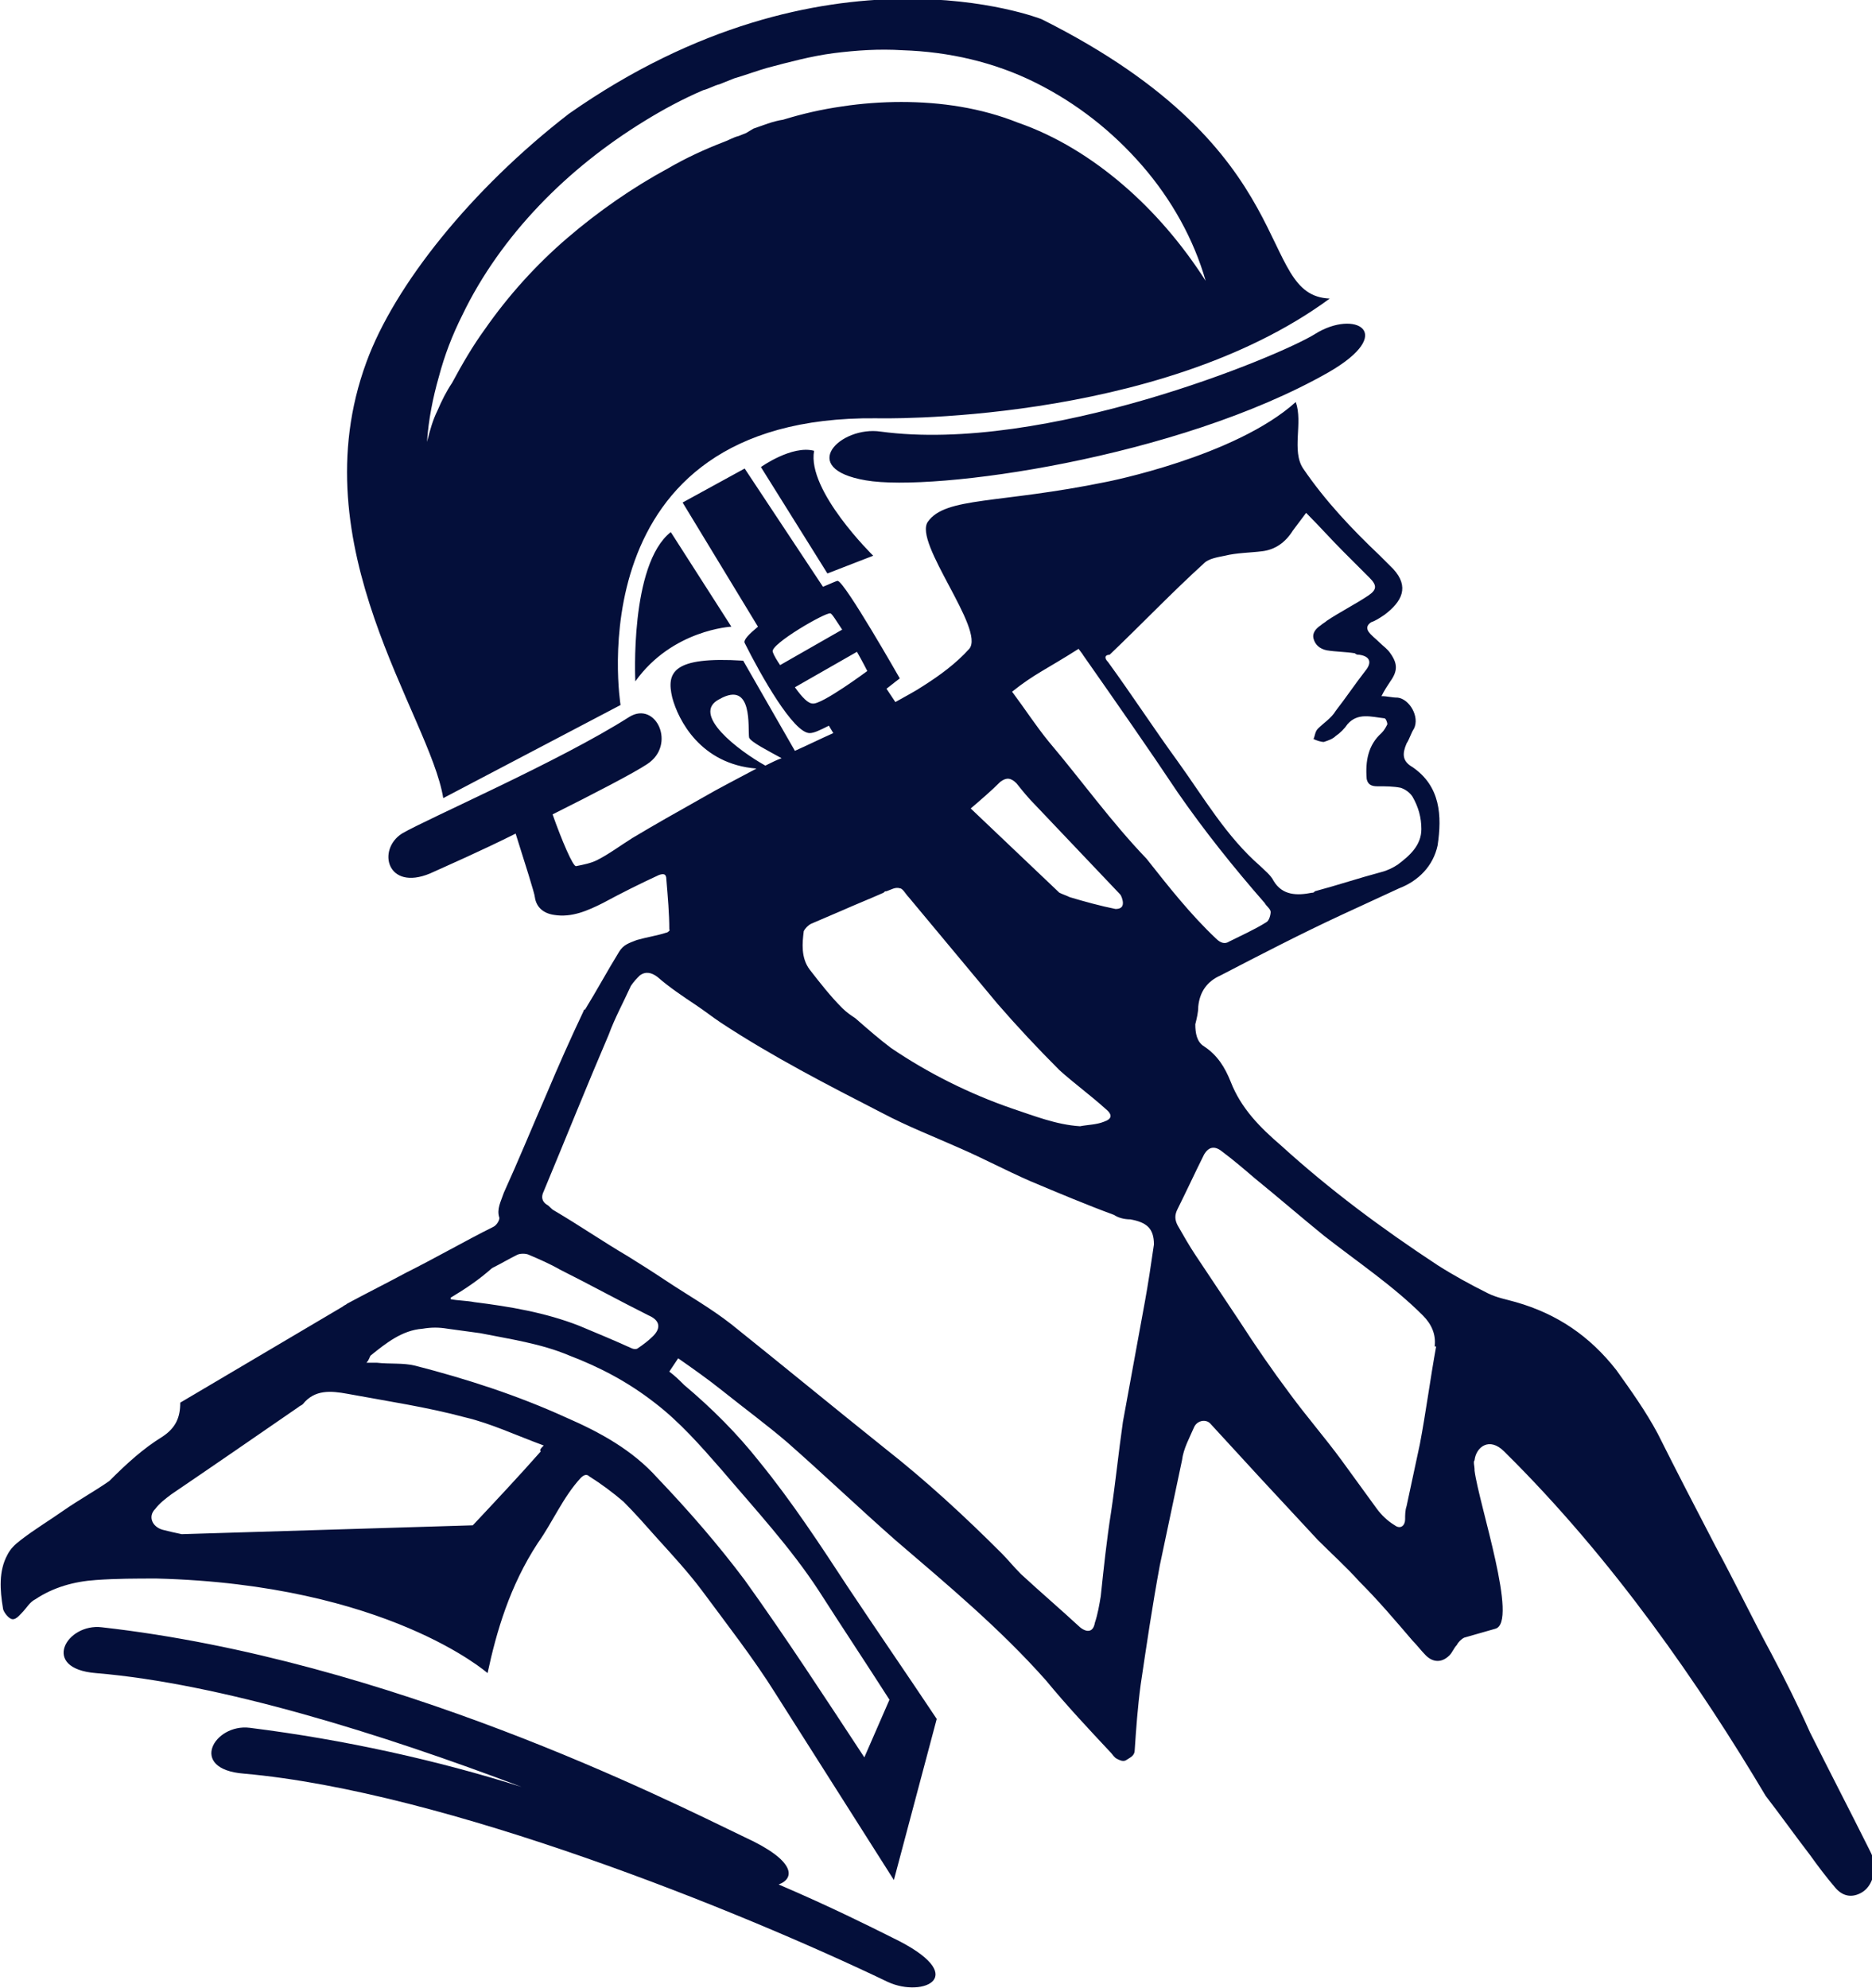 <svg version="1.1" id="图层_1" x="0px" y="0px" width="126.7px" height="134.5px" viewBox="0 0 126.7 134.5" enable-background="new 0 0 126.7 134.5" xml:space="preserve" xmlns="http://www.w3.org/2000/svg" xmlns:xlink="http://www.w3.org/1999/xlink" xmlns:xml="http://www.w3.org/XML/1998/namespace">
  <path fill="#040F3A" d="M55.1,30.5c-0.5,2.7,4,7.1,4,7.1L56,38.8l-4.5-7.2C51.5,31.6,53.6,30.1,55.1,30.5z M59.6,29.2
	c-2.7-0.4-5.7,2.5-1,3.3c4.6,0.8,21.1-1.5,31.3-7.3c4.7-2.7,1.8-4.3-0.9-2.6C86.6,24.1,70.7,30.7,59.6,29.2z M30,54
	c-0.9-5.6-9.8-17-5.2-29.5c1.9-5.2,7.1-11.7,13.7-16.8c17.4-12.2,32-6.4,32-6.4c18,9,14.4,18.7,19.5,18.9
	c-11.7,8.6-30.7,8.1-30.7,8.1C38.8,28.1,42,47.7,42,47.7L30,54z M29.6,27.8c0.3-0.7,0.6-1.3,1-1.9c0.7-1.3,1.4-2.5,2.2-3.6
	c1.6-2.3,3.5-4.4,5.6-6.2s4.4-3.4,6.8-4.7c1.2-0.7,2.5-1.3,3.8-1.8c0.3-0.1,0.6-0.3,1-0.4L50.5,9L51,8.7c0.6-0.2,1.3-0.5,2-0.6
	c1.3-0.4,2.6-0.7,4-0.9c1.3-0.2,2.7-0.3,4-0.3c2.7,0,5.4,0.4,7.9,1.4c2.6,0.9,5,2.4,7.1,4.2s4,4,5.6,6.5c-0.8-2.8-2.3-5.5-4.3-7.8
	S72.9,7,70.1,5.6c-2.8-1.4-5.9-2.1-9-2.2c-1.6-0.1-3.1,0-4.7,0.2c-1.5,0.2-3,0.6-4.5,1c-0.7,0.2-1.5,0.5-2.2,0.7l-0.5,0.2l-0.5,0.2
	C48.3,5.8,48,6,47.6,6.1c-1.4,0.6-2.7,1.3-4,2.1c-2.6,1.6-5,3.5-7.1,5.7s-3.9,4.7-5.2,7.4c-0.7,1.4-1.2,2.7-1.6,4.2
	c-0.4,1.4-0.7,2.9-0.8,4.4C29.1,29.1,29.3,28.4,29.6,27.8z M125.9,128.1c-0.6,0.3-1.2,0.2-1.7-0.4c-0.6-0.7-1.2-1.5-1.7-2.2
	c-1-1.3-2-2.7-3-4c-4.4-7.4-10.3-16-17.7-23.3c-1-1-1.9-0.3-2,0.6c-0.1,0.1,0,0.4,0,0.6v0.1c0.3,2.3,3,10.3,1.4,10.7
	c-0.7,0.2-1.4,0.4-2.1,0.6c-0.2,0.1-0.4,0.3-0.5,0.5c-0.2,0.2-0.3,0.5-0.5,0.7c-0.5,0.5-1.1,0.5-1.6,0c-0.3-0.3-0.6-0.7-0.9-1
	c-1.2-1.4-2.3-2.7-3.6-4c-0.9-1-1.9-1.9-2.8-2.8c-1.3-1.4-2.6-2.8-3.9-4.2c-1.1-1.2-2.3-2.5-3.4-3.7c-0.3-0.3-0.9-0.2-1.1,0.3
	c-0.3,0.7-0.7,1.4-0.8,2.2c-0.5,2.4-1,4.7-1.5,7.1c-0.5,2.7-0.9,5.4-1.3,8.1c-0.2,1.5-0.3,2.9-0.4,4.4c0,0.4-0.3,0.5-0.6,0.7
	c-0.2,0.1-0.4,0-0.6-0.1s-0.3-0.3-0.4-0.4c-1.5-1.6-3-3.2-4.4-4.9c-3.1-3.5-6.7-6.5-10.2-9.5c-2.5-2.2-4.8-4.4-7.3-6.6
	c-1.4-1.2-2.9-2.3-4.4-3.5c-1-0.8-2-1.5-3-2.2c-0.2,0.3-0.4,0.6-0.6,0.9c0.4,0.3,0.7,0.6,1,0.9c1.9,1.6,3.6,3.3,5.1,5.2
	c2.2,2.7,4.1,5.6,6,8.5c2,3,4,5.9,6,8.9l-2.9,10.9l-8-12.6c-1.5-2.4-3.3-4.7-5-7c-0.9-1.2-2-2.4-3-3.5c-0.8-0.9-1.5-1.7-2.3-2.5
	c-0.7-0.6-1.5-1.2-2.3-1.7c-0.2-0.2-0.4-0.1-0.6,0.1c-1.2,1.3-1.9,3-2.9,4.4c-1.9,2.9-2.8,6-3.4,8.8c0,0-6.8-6-22.4-6.4
	c-1.4,0-2.7,0-4.1,0.1c-1.5,0.1-2.9,0.5-4.1,1.3c-0.4,0.2-0.6,0.6-0.9,0.9c-0.2,0.2-0.5,0.6-0.8,0.4c-0.2-0.1-0.5-0.5-0.5-0.7
	c-0.2-1.2-0.3-2.5,0.3-3.6c0.2-0.4,0.5-0.7,0.9-1c0.9-0.7,1.9-1.3,2.9-2s2.1-1.3,3.1-2c1.2-1.2,2.3-2.2,3.6-3
	c0.9-0.6,1.2-1.3,1.2-2.3l11-6.5c0.1-0.1,0.2-0.1,0.3-0.2c1.3-0.7,2.7-1.4,4-2.1c2-1,3.9-2.1,5.9-3.1c0.2-0.1,0.4-0.4,0.4-0.6
	c-0.2-0.6,0.1-1.1,0.3-1.7c1-2.2,1.9-4.4,2.9-6.7c0.8-1.9,1.6-3.7,2.5-5.6c0,0,0-0.1,0.1-0.1c0.8-1.3,1.5-2.6,2.3-3.9
	c0.3-0.5,0.7-0.6,1.2-0.8c0.7-0.2,1.4-0.3,2-0.5c0.1,0,0.3-0.2,0.2-0.2c0-1.1-0.1-2.2-0.2-3.4c0-0.4-0.2-0.4-0.5-0.3
	c-1.3,0.6-2.5,1.2-3.8,1.9c-1,0.5-2.1,1-3.3,0.8c-0.7-0.1-1.2-0.5-1.3-1.2c0-0.2-0.7-2.4-1.3-4.3c-2.4,1.2-4.7,2.2-5.8,2.7
	c-2.9,1.2-3.6-1.6-1.9-2.7c1.7-1,10.7-4.9,15.4-7.9c1.8-1.1,3.2,1.9,1.2,3.2c-0.9,0.6-3.6,2-6.4,3.4c0.6,1.7,1.4,3.6,1.6,3.5
	c0.5-0.1,1-0.2,1.4-0.4c0.8-0.4,1.6-1,2.4-1.5c1.5-0.9,3.1-1.8,4.7-2.7c1.2-0.7,2.4-1.3,3.7-2c-3.8-0.3-5.3-3.3-5.7-4.8
	c-0.4-1.7,0-2.8,4.8-2.5l3.5,6.1c0.9-0.4,1.7-0.8,2.6-1.2l-0.3-0.5c-0.6,0.3-1,0.5-1.3,0.5c-1.1,0-3.3-3.9-4.4-6.1
	c-0.1-0.2,0.3-0.6,0.9-1.1L46.2,34l4.2-2.3l5.3,8c0.5-0.2,0.9-0.4,1-0.4c0.5,0.1,4.2,6.6,4.2,6.6s-0.4,0.3-0.9,0.7l0.6,0.9
	c0.7-0.4,1.3-0.7,1.9-1.1c1.1-0.7,2.2-1.5,3.1-2.5c1.1-1.3-3.8-7.2-2.8-8.6c1.2-1.7,4.8-1.2,12.1-2.7c0,0,8.7-1.7,12.8-5.4
	c0.5,1.4-0.3,3.3,0.5,4.5c1.5,2.2,3.3,4.1,5.2,5.9c0.3,0.3,0.6,0.6,0.9,0.9c1.1,1.2,0.6,2.2-0.6,3.1c-0.3,0.2-0.6,0.4-0.9,0.5
	c-0.3,0.2-0.3,0.4-0.2,0.6c0.2,0.3,0.5,0.5,0.8,0.8c0.2,0.2,0.5,0.4,0.7,0.7c0.5,0.7,0.5,1.2,0,1.9c-0.2,0.3-0.4,0.6-0.6,1
	c0.4,0,0.7,0.1,1.1,0.1c0.8,0.1,1.5,1.3,1.1,2.1c-0.2,0.3-0.3,0.7-0.5,1c-0.3,0.7-0.3,1.2,0.4,1.6c1.9,1.3,2,3.3,1.7,5.3
	c-0.3,1.4-1.3,2.4-2.6,2.9c-1.3,0.6-2.6,1.2-3.9,1.8c-2.8,1.3-5.5,2.7-8.2,4.1c-0.9,0.4-1.4,1.1-1.5,2.1c0,0.4-0.1,0.8-0.2,1.2
	c0,0.6,0.1,1.2,0.6,1.5c0.9,0.6,1.4,1.4,1.8,2.4c0.7,1.8,2,3.1,3.4,4.3c3.3,3,6.8,5.6,10.6,8.1c1.1,0.7,2.2,1.3,3.4,1.9
	c0.6,0.3,1.2,0.4,1.9,0.6c2.8,0.8,5,2.3,6.8,4.6c1,1.4,2,2.8,2.8,4.3c1.3,2.6,2.6,5.1,3.9,7.6c1.3,2.4,2.5,4.9,3.8,7.3
	c0.9,1.7,1.8,3.5,2.6,5.3c1.3,2.6,2.7,5.3,4,7.9c0.2,0.4,0.4,0.8,0.4,1.2C126.8,127.2,126.5,127.8,125.9,128.1z M75,44.8
	c1.6,2.2,3.1,4.5,4.7,6.7c1.8,2.5,3.3,5.1,5.6,7.1c0.3,0.3,0.7,0.6,0.9,1c0.6,1,1.6,1,2.6,0.8c0.1,0,0.1,0,0.2-0.1
	c1.5-0.4,3-0.9,4.5-1.3c0.4-0.1,0.8-0.3,1.1-0.5c0.8-0.6,1.6-1.3,1.6-2.4c0-0.8-0.2-1.5-0.6-2.2c-0.2-0.3-0.5-0.5-0.8-0.6
	c-0.5-0.1-1-0.1-1.5-0.1c-0.3,0-0.7,0-0.8-0.5c-0.1-1.2,0.1-2.3,1-3.1c0.2-0.2,0.3-0.4,0.4-0.6c0-0.1-0.1-0.4-0.2-0.4
	c-0.9-0.1-1.8-0.4-2.5,0.4c-0.2,0.3-0.5,0.6-0.8,0.8c-0.2,0.2-0.5,0.3-0.8,0.4c-0.2,0-0.5-0.1-0.7-0.2c0.1-0.2,0.1-0.5,0.3-0.7
	c0.4-0.4,0.9-0.7,1.2-1.2c0.7-0.9,1.3-1.8,2-2.7c0.5-0.6,0.3-1-0.4-1.1c-0.1,0-0.2,0-0.3-0.1c-0.6-0.1-1.3-0.1-1.9-0.2
	c-0.5-0.1-0.8-0.4-0.9-0.8c-0.1-0.4,0.2-0.7,0.5-0.9c0.1-0.1,0.3-0.2,0.4-0.3c0.9-0.6,1.9-1.1,2.8-1.7c0.6-0.4,0.6-0.7,0.1-1.2
	c-0.6-0.6-1.2-1.2-1.8-1.8c-0.8-0.8-1.6-1.7-2.5-2.6c-0.3,0.4-0.6,0.8-0.9,1.2c-0.5,0.8-1.2,1.3-2.1,1.4c-0.8,0.1-1.7,0.1-2.5,0.3
	c-0.5,0.1-1.1,0.2-1.4,0.5c-2.2,2-4.2,4.1-6.4,6.2C74.8,44.3,74.7,44.5,75,44.8z M65.7,54.7l6,5.7c0.2,0.1,0.5,0.2,0.7,0.3
	c1,0.3,2.1,0.6,3.1,0.8c0.3,0,0.5-0.1,0.5-0.4c0-0.2-0.1-0.5-0.2-0.6c-1.9-2-3.8-4-5.7-6c-0.5-0.5-0.9-1-1.3-1.5
	c-0.4-0.4-0.7-0.4-1.1-0.1C67.1,53.5,66.4,54.1,65.7,54.7z M57,42.6c-0.4-0.6-0.7-1.1-0.8-1.1c-0.3-0.1-4.1,2.1-3.9,2.6
	c0.1,0.3,0.3,0.6,0.5,0.9L57,42.6z M58.7,45.4c0,0-0.3-0.6-0.7-1.3l-4.2,2.4c0.5,0.7,0.9,1.1,1.2,1.1C55.6,47.7,58.7,45.4,58.7,45.4
	z M54.8,65.6c0.7,0.9,1.4,1.8,2.2,2.6c0.3,0.3,0.6,0.5,0.9,0.7c0.8,0.7,1.6,1.4,2.4,2c2.5,1.7,5.3,3.1,8.2,4.1
	c1.5,0.5,3,1.1,4.6,1.2c0.5-0.1,1.1-0.1,1.6-0.3c0.6-0.2,0.6-0.5,0.1-0.9c-1-0.9-2.1-1.7-3.1-2.6c-1.5-1.5-2.9-3-4.2-4.5
	c-2-2.4-4-4.8-6-7.2c-0.2-0.2-0.4-0.6-0.6-0.6c-0.3-0.1-0.6,0.1-0.9,0.2c-0.1,0-0.1,0-0.2,0.1c-0.9,0.4-1.9,0.8-2.8,1.2
	c-0.7,0.3-1.4,0.6-2.1,0.9c-0.2,0.1-0.4,0.3-0.5,0.5C54.3,63.8,54.2,64.8,54.8,65.6z M51.8,51.8c0.4-0.2,0.8-0.4,1.1-0.5
	c-0.9-0.5-2.1-1.1-2.2-1.4c-0.1-0.6,0.3-3.9-2-2.6C46.7,48.3,50,50.8,51.8,51.8z M30.5,87.8v0.1c0.5,0.1,1.1,0.1,1.6,0.2
	c2.4,0.3,4.8,0.7,7.1,1.6c1.2,0.5,2.4,1,3.5,1.5c0.2,0.1,0.4,0.1,0.5,0c0.3-0.2,0.7-0.5,1-0.8c0.6-0.6,0.4-1.1-0.3-1.4
	c-2-1-4-2.1-6-3.1c-0.7-0.4-1.4-0.7-2.1-1c-0.2-0.1-0.6-0.1-0.8,0c-0.6,0.3-1.1,0.6-1.7,0.9C32.4,86.6,31.5,87.2,30.5,87.8z
	 M36.8,97.8c-1.9-0.7-3.6-1.5-5.3-1.9c-2.6-0.7-5.3-1.1-8-1.6c-1.1-0.2-2.2-0.3-3,0.7c-0.1,0.1-0.2,0.1-0.3,0.2
	c-2.9,2-5.8,4-8.6,5.9c-0.4,0.3-0.8,0.6-1.1,1c-0.5,0.5-0.2,1.2,0.5,1.4c0.4,0.1,0.8,0.2,1.3,0.3l19.7-0.6c1.5-1.6,3.1-3.3,4.6-5
	C36.5,98.1,36.6,98,36.8,97.8z M44.3,94.9c-1.8-1.4-3.7-2.4-5.8-3.2c-1.9-0.8-4-1.1-6-1.5c-0.7-0.1-1.5-0.2-2.2-0.3
	c-0.6-0.1-1.1-0.1-1.7,0c-1.4,0.1-2.5,1-3.5,1.8C25,91.8,25,92,24.8,92.2c0.3,0,0.5,0,0.7,0c0.9,0.1,1.8,0,2.6,0.2
	c3.5,0.9,6.9,2,10.2,3.5c2.3,1,4.5,2.2,6.2,4.1c2.1,2.2,4.1,4.5,5.9,6.9c2.8,3.9,5.4,7.9,8.1,12l1.7-3.9c-1.6-2.5-3.2-4.9-4.8-7.4
	c-1.9-2.9-4.3-5.5-6.6-8.2C47.4,97.8,46,96.2,44.3,94.9z M78.1,84.2c0-1.1-0.5-1.5-1.6-1.7c-0.4,0-0.8-0.1-1.1-0.3
	c-1.9-0.7-3.8-1.5-5.7-2.3c-1.6-0.7-3.1-1.5-4.7-2.2c-1.8-0.8-3.6-1.5-5.3-2.4c-3.7-1.9-7.4-3.8-10.9-6.1c-0.6-0.4-1.1-0.8-1.7-1.2
	c-0.9-0.6-1.8-1.2-2.6-1.9c-0.4-0.3-0.8-0.4-1.2-0.1c-0.2,0.2-0.4,0.4-0.6,0.7c-0.5,1.1-1.1,2.2-1.5,3.3c-1.5,3.5-2.9,7-4.4,10.6
	c-0.2,0.4-0.1,0.7,0.2,0.9c0.2,0.1,0.3,0.3,0.5,0.4c1.7,1,3.3,2.1,5,3.1c0.8,0.5,1.6,1,2.5,1.6c1.5,1,3.1,1.9,4.5,3
	c3.5,2.8,6.9,5.6,10.4,8.4c2.8,2.2,5.4,4.6,7.9,7.1c0.4,0.4,0.8,0.9,1.3,1.4c1.3,1.2,2.7,2.4,4,3.6c0.5,0.4,0.9,0.3,1-0.3
	c0.2-0.6,0.3-1.2,0.4-1.8c0.2-1.9,0.4-3.8,0.7-5.7c0.3-2,0.5-4,0.8-6.1c0.5-2.7,1-5.5,1.5-8.2C77.7,86.9,77.9,85.6,78.1,84.2z
	 M82.3,63.5c0.3,0.3,0.6,0.4,0.9,0.2c0.8-0.4,1.7-0.8,2.5-1.3c0.2-0.1,0.3-0.5,0.3-0.7s-0.3-0.4-0.4-0.6c-2.1-2.4-4.1-4.9-5.9-7.5
	c-2-3-4.1-6-6.2-9c-0.5-0.7,0.1,0.1-0.5-0.7c-2.2,1.4-3,1.7-4.5,2.9c0.9,1.2,1.6,2.3,2.5,3.4c2.2,2.6,4.2,5.4,6.6,7.9
	C79.1,60,80.6,61.9,82.3,63.5z M97.2,91.1h-0.1c0.1-0.8-0.2-1.5-0.8-2.1c-2-2-4.4-3.6-6.7-5.4c-1.6-1.3-3.1-2.6-4.7-3.9
	c-0.7-0.6-1.4-1.2-2.2-1.8c-0.5-0.4-0.9-0.3-1.2,0.2c-0.6,1.2-1.2,2.5-1.8,3.7c-0.2,0.4-0.2,0.7,0,1.1c0.4,0.7,0.8,1.4,1.2,2
	c1,1.5,2,3,3,4.5c1.1,1.7,2.2,3.3,3.4,4.9c1.1,1.5,2.4,3,3.5,4.5c0.8,1.1,1.6,2.2,2.4,3.3c0.3,0.4,0.7,0.8,1.2,1.1
	c0.4,0.3,0.7,0,0.7-0.4c0-0.3,0-0.6,0.1-0.9c0.3-1.4,0.6-2.8,0.9-4.2C96.5,95.6,96.8,93.3,97.2,91.1z M60.4,131.1
	c-1.6-0.8-4.2-2.1-7.7-3.6c1.1-0.4,1.2-1.6-2.3-3.2c-5.4-2.6-24-12-43.5-14.2c-2.4-0.3-4.2,2.8-0.4,3.1c8.4,0.7,19.3,4.1,28.8,7.7
	c-5.7-1.8-12-3.2-18.4-4c-2.4-0.3-4.2,2.8-0.4,3.1c13.6,1.2,33.6,9.3,43.6,14.1C62.5,135.2,65.8,133.7,60.4,131.1z M43,46.1
	c2.5-3.5,6.5-3.7,6.5-3.7S47,38.5,45.4,36C42.6,38.2,43,46.1,43,46.1z" class="color c1"/>
</svg>